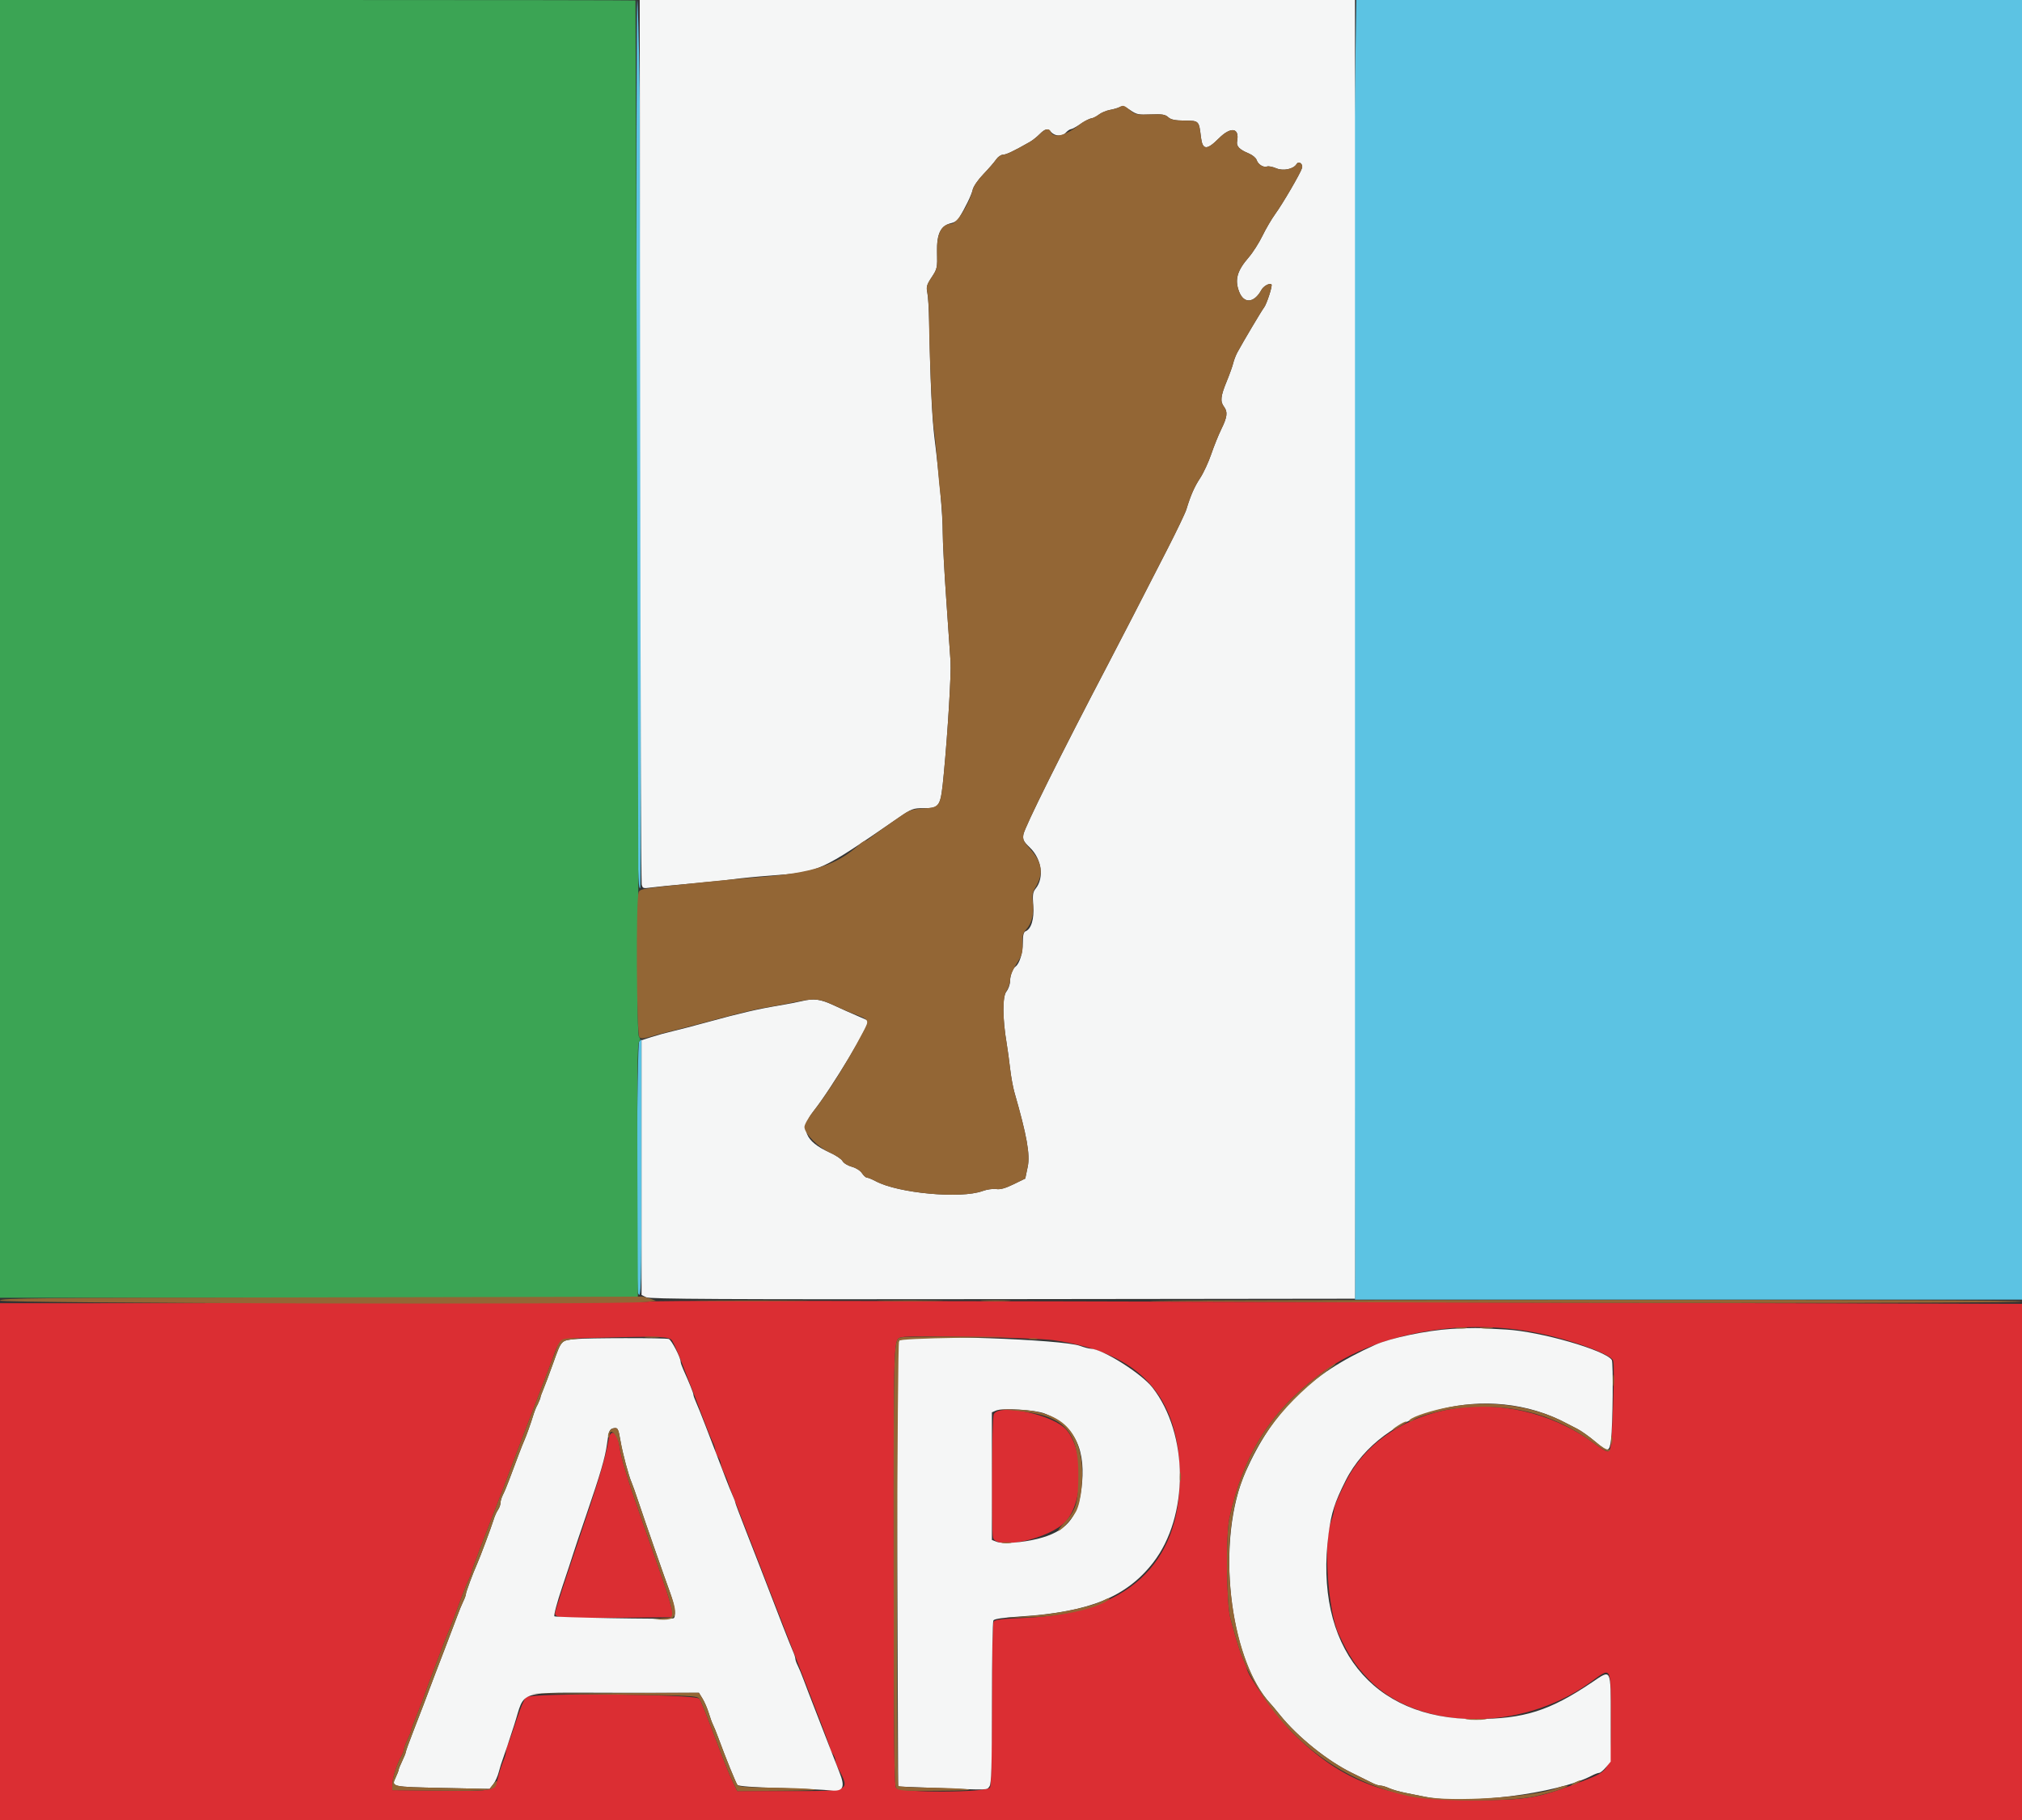 <svg id="svg" version="1.1" xmlns="http://www.w3.org/2000/svg" xmlns:xlink="http://www.w3.org/1999/xlink" width="400" height="360" viewBox="0, 0, 400,360"><rect x="0" y="0" width="400" height="360" fill="#333333" stroke="none"/><g id="svgg"><path id="path0" d="M125.929 87.039 C 126.022 170.780,126.062 175.698,126.650 175.698 C 126.970 175.698,126.869 41.629,126.530 17.372 C 126.397 7.817,126.185 -0.000,126.060 -0.000 C 125.935 -0.000,125.876 39.167,125.929 87.039 M268.046 17.732 C 267.900 27.484,267.841 85.324,267.914 146.264 L 268.047 257.065 334.023 257.065 L 400.000 257.066 400.000 128.533 L 400.000 0.000 334.156 0.000 L 268.312 0.000 268.046 17.732 M126.445 206.013 C 125.987 206.470,125.780 254.601,126.231 255.776 C 126.834 257.346,126.913 254.468,126.913 230.963 C 126.913 217.003,126.905 205.581,126.895 205.581 C 126.885 205.581,126.682 205.775,126.445 206.013 " stroke="none" fill="#5cc3e3" fill-rule="evenodd"></path><path id="path1" d="M0.000 128.353 L 0.000 256.706 63.096 256.706 L 126.193 256.706 126.093 231.642 C 126.020 213.166,126.102 206.446,126.407 206.079 C 126.718 205.704,126.718 205.457,126.408 205.084 C 126.066 204.671,126.004 190.902,126.276 175.878 C 126.314 173.814,125.757 0.157,125.712 0.090 C 125.679 0.041,97.381 0.000,62.826 0.000 L 0.000 0.000 0.000 128.353 " stroke="none" fill="#3ba454" fill-rule="evenodd"></path><path id="path2" d="M127.993 257.484 C 127.003 257.615,97.799 257.737,63.096 257.754 L 0.000 257.786 0.000 308.911 L 0.000 360.036 200.000 360.036 L 400.000 360.036 400.000 308.971 L 400.000 257.905 302.160 257.646 C 151.277 257.247,129.931 257.227,127.993 257.484 M303.510 263.536 C 310.349 264.837,318.609 267.790,319.118 269.115 C 319.513 270.146,318.904 286.211,318.446 286.837 C 318.064 287.361,317.677 287.183,314.993 285.246 C 298.305 273.204,274.189 277.106,266.196 293.143 C 264.616 296.311,263.906 298.028,263.901 298.689 C 263.898 299.064,263.626 300.099,263.297 300.990 C 261.750 305.170,262.705 318.768,264.864 323.312 C 266.928 327.657,268.034 329.329,270.679 332.105 C 280.469 342.383,300.711 342.729,314.473 332.855 C 318.933 329.656,318.632 329.131,318.632 340.107 C 318.632 350.300,318.703 350.144,313.051 352.321 C 304.157 355.747,302.249 356.077,291.363 356.070 C 275.065 356.060,265.402 352.443,255.668 342.711 C 252.430 339.473,246.625 331.263,246.625 329.921 C 246.625 329.829,246.316 329.074,245.940 328.243 C 245.324 326.885,244.807 325.228,243.391 320.072 C 242.614 317.240,242.481 303.605,243.199 300.335 C 245.984 287.657,251.181 279.381,261.087 271.844 C 271.495 263.928,288.288 260.639,303.510 263.536 M132.984 265.200 C 133.496 266.073,134.343 268.087,135.545 271.287 C 136.066 272.673,136.631 274.131,136.801 274.527 C 136.971 274.923,137.869 277.273,138.797 279.748 C 139.725 282.223,140.712 284.678,140.989 285.204 C 141.267 285.730,141.499 286.459,141.506 286.824 C 141.512 287.190,141.755 287.803,142.046 288.188 C 142.336 288.572,142.580 289.139,142.586 289.448 C 142.593 289.756,142.912 290.657,143.294 291.449 C 143.677 292.241,143.995 293.009,144.002 293.155 C 144.009 293.301,145.242 296.541,146.743 300.355 C 148.243 304.170,149.774 308.101,150.145 309.091 C 150.750 310.707,152.304 314.716,156.146 324.572 C 156.841 326.355,157.715 328.623,158.089 329.613 C 158.463 330.603,159.985 334.532,161.472 338.343 C 162.960 342.154,164.182 345.476,164.188 345.724 C 164.194 345.972,164.437 346.489,164.728 346.873 C 165.019 347.258,165.258 347.825,165.259 348.134 C 165.260 348.442,165.474 349.104,165.735 349.603 C 168.219 354.362,168.396 354.275,156.225 354.275 L 145.837 354.275 144.938 352.385 C 144.443 351.346,143.487 349.037,142.813 347.255 C 139.312 337.994,138.757 336.603,138.329 336.013 C 137.662 335.096,105.059 334.821,104.061 335.724 C 103.726 336.027,102.917 337.935,102.263 339.965 C 101.608 341.994,100.852 344.165,100.581 344.789 C 100.311 345.413,100.090 346.198,100.090 346.535 C 100.090 346.871,99.865 347.656,99.589 348.280 C 99.313 348.904,98.897 350.144,98.663 351.035 C 97.772 354.434,98.253 354.301,87.246 354.191 L 77.588 354.095 77.631 352.835 C 77.676 351.511,78.489 348.993,79.393 347.379 C 79.687 346.854,79.933 346.206,79.940 345.939 C 79.947 345.673,80.265 344.806,80.648 344.014 C 81.031 343.222,81.350 342.412,81.357 342.214 C 81.365 342.016,81.871 340.639,82.483 339.154 C 83.094 337.669,83.808 335.806,84.069 335.014 C 84.330 334.221,84.862 332.763,85.252 331.773 C 85.642 330.783,86.469 328.596,87.092 326.913 C 87.714 325.230,88.373 323.528,88.557 323.132 C 88.901 322.390,90.247 318.869,91.515 315.392 C 91.912 314.302,92.465 312.953,92.743 312.392 C 93.022 311.831,93.249 311.229,93.249 311.053 C 93.249 310.878,93.987 308.825,94.889 306.492 C 99.651 294.170,100.357 292.323,101.811 288.389 C 102.214 287.300,103.229 284.626,104.067 282.448 C 104.906 280.270,106.122 277.111,106.769 275.428 C 107.417 273.744,108.375 271.233,108.899 269.847 C 111.027 264.220,109.792 264.852,119.172 264.592 C 130.562 264.277,132.493 264.362,132.984 265.200 M208.461 265.101 C 225.438 267.494,233.367 276.105,233.386 292.169 C 233.407 309.542,222.793 319.199,202.776 320.017 C 198.156 320.206,196.838 320.371,196.570 320.795 C 196.371 321.110,196.228 327.846,196.225 337.107 C 196.222 347.282,196.087 353.130,195.847 353.579 C 195.299 354.603,178.052 354.664,177.279 353.645 C 176.887 353.130,176.798 345.101,176.789 309.430 C 176.777 263.338,176.720 264.938,178.398 264.499 C 180.006 264.078,204.712 264.573,208.461 265.101 M196.592 279.724 C 196.192 280.473,196.059 302.695,196.447 304.140 C 197.135 306.711,207.702 304.359,210.826 300.939 C 214.399 297.028,214.501 287.010,211.009 282.852 C 208.498 279.861,197.765 277.533,196.592 279.724 M120.414 284.698 C 119.764 288.494,118.426 292.975,114.316 305.119 C 111.838 312.440,109.811 318.715,109.811 319.064 C 109.811 320.039,110.638 320.101,122.232 319.993 L 133.033 319.892 132.995 318.812 C 132.974 318.218,132.049 315.140,130.939 311.971 C 129.829 308.803,127.928 303.375,126.713 299.910 C 124.021 292.228,122.866 288.398,122.552 286.115 C 122.167 283.319,120.804 282.416,120.414 284.698 " stroke="none" fill="#db2e33" fill-rule="evenodd"></path><path id="path3" d="M126.651 87.039 C 126.704 134.910,126.834 174.462,126.939 174.932 C 127.112 175.713,127.261 175.768,128.641 175.569 C 129.473 175.449,132.988 175.102,136.454 174.798 C 139.919 174.495,143.888 174.086,145.275 173.889 C 146.661 173.693,149.901 173.379,152.475 173.192 C 162.130 172.489,162.099 172.503,177.650 161.816 C 180.348 159.962,180.623 159.856,182.725 159.856 C 185.961 159.856,186.079 159.652,186.716 152.958 C 187.503 144.694,188.186 133.319,188.042 130.873 C 187.972 129.685,187.596 124.231,187.207 118.753 C 186.817 113.275,186.499 107.280,186.499 105.432 C 186.500 102.040,185.846 94.539,184.856 86.589 C 184.367 82.655,184.020 75.063,183.805 63.546 C 183.760 61.170,183.599 58.626,183.447 57.892 C 183.207 56.741,183.326 56.321,184.311 54.834 C 185.405 53.182,185.449 52.976,185.373 49.811 C 185.286 46.176,186.101 44.587,188.297 44.105 C 188.805 43.993,189.423 43.576,189.672 43.177 C 190.909 41.197,192.195 38.554,192.420 37.533 C 192.564 36.876,193.463 35.567,194.535 34.454 C 195.561 33.389,196.691 32.087,197.047 31.560 C 197.402 31.034,198.015 30.603,198.409 30.603 C 199.041 30.603,200.553 29.884,203.722 28.076 C 204.249 27.776,205.119 27.087,205.654 26.546 C 206.742 25.447,207.292 25.327,207.881 26.059 C 208.600 26.953,210.094 27.064,210.806 26.277 C 211.162 25.884,211.630 25.560,211.847 25.556 C 212.064 25.552,212.954 25.066,213.826 24.476 C 214.697 23.885,215.643 23.402,215.929 23.402 C 216.214 23.402,216.855 23.083,217.351 22.692 C 217.848 22.301,218.846 21.875,219.568 21.744 C 220.291 21.614,221.179 21.354,221.542 21.166 C 222.040 20.909,222.541 21.060,223.589 21.786 C 224.841 22.654,225.238 22.737,227.673 22.635 C 229.881 22.543,230.501 22.641,231.094 23.178 C 231.644 23.675,232.431 23.839,234.356 23.857 C 237.212 23.884,237.177 23.848,237.582 27.170 C 237.892 29.706,238.728 29.756,241.105 27.379 C 243.494 24.990,245.242 25.257,244.730 27.934 C 244.541 28.926,245.166 29.581,247.040 30.354 C 247.764 30.653,248.463 31.236,248.595 31.651 C 248.874 32.532,249.960 33.202,250.668 32.931 C 250.940 32.826,251.762 32.991,252.494 33.297 C 253.873 33.873,255.878 33.451,256.493 32.456 C 256.926 31.755,257.827 32.428,257.565 33.256 C 257.217 34.357,253.747 40.302,252.252 42.359 C 251.554 43.319,250.424 45.250,249.741 46.649 C 249.059 48.049,247.852 49.943,247.060 50.858 C 244.722 53.560,244.224 55.302,245.117 57.664 C 246.051 60.136,248.093 59.987,249.540 57.342 C 249.965 56.566,251.176 55.916,251.533 56.273 C 251.771 56.512,250.577 60.182,250.045 60.846 C 249.617 61.379,245.936 67.571,244.800 69.667 C 244.478 70.261,244.101 71.233,243.962 71.827 C 243.823 72.421,243.232 74.071,242.647 75.493 C 241.464 78.370,241.356 79.416,242.136 80.447 C 242.907 81.467,242.791 82.477,241.628 84.842 C 241.059 86.000,240.152 88.245,239.614 89.829 C 239.076 91.413,238.092 93.535,237.427 94.545 C 236.282 96.283,235.528 97.998,234.689 100.777 C 234.485 101.452,232.819 104.935,230.986 108.518 C 226.210 117.855,221.474 127.043,219.184 131.413 C 209.969 148.997,202.681 163.656,202.452 165.066 C 202.288 166.078,202.458 166.424,203.718 167.636 C 206.086 169.916,206.611 173.625,204.870 175.775 C 204.319 176.455,204.241 177.015,204.401 179.133 C 204.603 181.796,204.003 183.778,202.861 184.215 C 202.487 184.359,202.340 185.020,202.340 186.555 C 202.340 188.479,201.668 190.641,200.904 191.179 C 200.352 191.567,199.820 192.987,199.820 194.069 C 199.820 194.694,199.485 195.631,199.077 196.151 C 198.277 197.168,198.304 201.416,199.143 206.389 C 199.334 207.527,199.640 209.761,199.821 211.353 C 200.003 212.945,200.395 215.092,200.692 216.125 C 203.132 224.590,203.810 228.389,203.309 230.783 L 202.820 233.123 200.510 234.249 C 198.870 235.049,197.870 235.324,197.062 235.197 C 196.436 235.100,195.220 235.277,194.361 235.592 C 190.069 237.165,177.680 236.026,173.250 233.652 C 172.523 233.262,171.742 232.943,171.514 232.943 C 171.286 232.943,170.839 232.545,170.519 232.057 C 170.183 231.544,169.336 231.009,168.504 230.785 C 167.715 230.572,166.892 230.068,166.676 229.663 C 166.459 229.259,165.282 228.479,164.059 227.930 C 159.227 225.760,158.226 223.216,160.882 219.853 C 164.520 215.248,172.316 202.294,171.704 201.873 C 171.623 201.817,170.666 201.393,169.577 200.930 C 168.488 200.468,166.422 199.543,164.985 198.875 C 162.258 197.606,161.000 197.440,158.596 198.031 C 157.804 198.226,155.698 198.628,153.915 198.925 C 149.887 199.596,146.299 200.431,140.054 202.149 C 137.381 202.885,134.221 203.710,133.033 203.983 C 131.845 204.257,129.982 204.768,128.893 205.120 L 126.913 205.761 126.913 230.952 L 126.913 256.144 127.813 256.600 C 128.532 256.964,142.750 257.039,198.380 256.971 L 268.047 256.886 268.047 128.443 L 268.047 0.000 197.300 0.000 L 126.553 -0.000 126.651 87.039 M287.129 262.857 C 282.229 263.159,275.057 264.663,272.007 266.028 C 259.191 271.765,251.875 278.930,246.421 291.089 C 240.469 304.359,243.053 328.228,251.397 337.061 C 251.644 337.321,252.434 338.268,253.154 339.164 C 256.665 343.537,262.636 348.342,267.486 350.697 C 269.181 351.519,270.997 352.418,271.523 352.694 C 272.048 352.970,272.753 353.195,273.088 353.195 C 273.424 353.195,274.209 353.429,274.833 353.716 C 275.457 354.002,276.940 354.423,278.128 354.650 C 279.316 354.878,280.936 355.204,281.728 355.374 C 289.756 357.101,308.042 354.822,314.851 351.247 C 315.446 350.935,316.120 350.679,316.350 350.677 C 316.580 350.676,317.187 350.177,317.700 349.567 L 318.632 348.460 318.632 339.868 C 318.632 329.794,318.820 330.153,314.916 332.780 C 306.546 338.410,301.512 340.002,291.989 340.032 C 271.403 340.097,259.894 325.612,262.830 303.330 C 263.372 299.219,264.023 297.192,266.187 292.889 C 273.339 278.666,294.467 273.212,309.991 281.582 C 310.288 281.742,311.181 282.201,311.976 282.601 C 312.771 283.002,314.386 284.146,315.565 285.143 C 318.131 287.312,318.380 287.282,318.696 284.759 C 319.046 281.954,319.171 269.528,318.854 269.015 C 317.669 267.097,304.686 263.356,297.930 262.986 C 296.148 262.888,293.879 262.764,292.889 262.710 C 291.899 262.657,289.307 262.722,287.129 262.857 M113.771 264.871 C 110.981 265.158,111.073 265.058,109.453 269.574 C 108.618 271.902,107.708 274.318,107.432 274.942 C 107.156 275.566,106.930 276.214,106.928 276.382 C 106.927 276.550,106.690 277.141,106.400 277.696 C 106.111 278.251,105.717 279.223,105.524 279.856 C 105.026 281.496,104.088 284.123,103.700 284.968 C 103.378 285.668,102.227 288.671,100.734 292.709 C 100.331 293.798,99.779 295.120,99.506 295.645 C 99.233 296.171,99.010 296.904,99.010 297.275 C 99.010 297.646,98.785 298.270,98.511 298.662 C 98.237 299.053,97.843 299.940,97.636 300.632 C 97.235 301.974,94.887 308.250,94.337 309.451 C 93.618 311.021,92.169 314.931,92.169 315.301 C 92.169 315.517,91.941 316.152,91.663 316.712 C 91.385 317.273,90.832 318.623,90.434 319.712 C 90.036 320.801,88.991 323.555,88.111 325.833 C 86.716 329.443,85.507 332.621,83.728 337.354 C 83.467 338.047,82.586 340.325,81.771 342.416 C 80.955 344.507,80.283 346.371,80.276 346.557 C 80.269 346.743,79.951 347.543,79.568 348.335 C 79.185 349.127,78.867 349.913,78.860 350.081 C 78.853 350.249,78.582 350.947,78.257 351.632 C 77.398 353.441,77.435 353.449,87.578 353.660 L 96.847 353.852 97.567 352.937 C 97.963 352.433,98.456 351.354,98.662 350.538 C 98.868 349.722,99.255 348.488,99.521 347.795 C 99.786 347.102,100.776 344.137,101.720 341.208 C 104.009 334.100,101.722 334.833,121.598 334.833 L 138.264 334.833 138.985 336.004 C 139.381 336.647,139.930 337.921,140.206 338.834 C 140.481 339.747,140.864 340.800,141.058 341.174 C 141.251 341.548,141.736 342.745,142.135 343.834 C 143.512 347.591,145.564 352.656,145.870 353.053 C 146.067 353.310,149.027 353.535,154.186 353.686 C 158.592 353.815,163.120 354.019,164.249 354.141 C 166.831 354.419,167.262 353.563,166.058 350.544 C 165.652 349.527,164.916 347.642,164.423 346.355 C 163.929 345.068,162.639 341.746,161.556 338.974 C 160.473 336.202,159.290 333.123,158.926 332.133 C 158.562 331.143,158.056 329.928,157.802 329.433 C 157.548 328.938,157.339 328.336,157.338 328.095 C 157.337 327.854,157.096 327.125,156.803 326.475 C 156.338 325.442,153.895 319.187,150.507 310.351 C 149.937 308.866,148.568 305.352,147.463 302.542 C 146.358 299.732,145.455 297.326,145.455 297.195 C 145.455 297.065,145.223 296.448,144.940 295.824 C 144.657 295.200,144.008 293.596,143.500 292.259 C 142.991 290.923,142.183 288.816,141.706 287.579 C 141.228 286.341,140.246 283.789,139.525 281.908 C 138.803 280.027,137.979 277.977,137.693 277.353 C 137.408 276.729,137.174 276.061,137.174 275.869 C 137.174 275.545,136.393 273.603,135.164 270.873 C 134.883 270.249,134.653 269.580,134.653 269.387 C 134.653 268.548,132.851 265.063,132.310 264.855 C 131.703 264.622,116.062 264.636,113.771 264.871 M178.358 264.979 C 177.253 265.426,177.303 262.776,177.498 309.811 L 177.678 353.375 185.419 353.680 C 195.759 354.088,195.190 354.106,195.739 353.355 C 196.122 352.831,196.221 349.491,196.225 336.835 C 196.228 328.110,196.360 320.768,196.519 320.518 C 196.712 320.213,198.530 319.954,202.022 319.733 C 215.488 318.879,222.863 315.872,228.120 309.091 C 235.225 299.927,235.166 283.668,227.995 274.470 C 225.805 271.661,218.120 266.831,215.745 266.771 C 215.402 266.762,214.473 266.515,213.681 266.223 C 210.168 264.924,181.034 263.898,178.358 264.979 M206.661 279.598 C 212.689 281.991,215.001 286.835,213.894 294.753 C 213.107 300.379,210.772 302.998,205.326 304.367 C 202.285 305.131,198.372 305.429,197.210 304.986 L 196.220 304.608 196.220 291.987 L 196.220 279.365 197.030 279.016 C 198.310 278.465,204.795 278.857,206.661 279.598 M122.757 285.057 C 123.183 287.529,124.365 291.941,124.951 293.249 C 125.129 293.645,125.759 295.428,126.352 297.210 C 127.612 300.995,131.505 312.165,132.563 315.032 C 133.531 317.650,133.812 320.056,133.160 320.120 C 131.193 320.314,109.925 319.942,109.680 319.709 C 109.508 319.545,110.199 316.949,111.230 313.892 C 112.253 310.855,113.235 307.885,113.411 307.291 C 113.587 306.697,114.788 303.132,116.081 299.370 C 118.763 291.562,119.728 288.255,120.071 285.689 C 120.418 283.102,120.573 282.691,121.259 282.535 C 122.219 282.316,122.311 282.472,122.757 285.057 " stroke="none" fill="#f5f6f6" fill-rule="evenodd"></path><path id="path4" d="M221.422 21.207 C 221.125 21.374,220.291 21.616,219.568 21.745 C 218.846 21.875,217.874 22.276,217.408 22.637 C 216.943 22.997,216.129 23.398,215.599 23.527 C 215.070 23.656,214.179 24.137,213.619 24.596 C 210.881 26.839,208.395 27.468,207.853 26.055 C 207.557 25.285,206.717 25.473,205.654 26.546 C 205.119 27.087,204.249 27.776,203.722 28.076 C 200.553 29.884,199.041 30.603,198.409 30.603 C 198.015 30.603,197.402 31.034,197.047 31.560 C 196.691 32.087,195.561 33.389,194.535 34.454 C 193.487 35.542,192.563 36.880,192.425 37.507 C 191.824 40.244,189.284 44.284,188.164 44.284 C 186.261 44.284,185.287 46.214,185.373 49.811 C 185.449 52.976,185.405 53.182,184.311 54.834 C 183.319 56.332,183.207 56.732,183.458 57.892 C 183.617 58.626,183.764 60.927,183.783 63.006 C 183.851 70.125,184.391 82.627,184.716 84.608 C 184.895 85.698,185.211 88.727,185.418 91.340 C 185.624 93.953,185.947 97.274,186.135 98.720 C 186.323 100.167,186.481 103.025,186.488 105.071 C 186.494 107.118,186.817 113.275,187.207 118.753 C 187.596 124.231,187.972 129.685,188.042 130.873 C 188.186 133.319,187.503 144.694,186.716 152.958 C 186.084 159.607,186.019 159.717,182.608 159.922 C 180.742 160.035,179.873 160.287,178.758 161.040 C 176.552 162.528,172.330 165.530,171.842 165.956 C 171.603 166.166,171.269 166.337,171.100 166.337 C 170.931 166.337,170.479 166.623,170.095 166.973 C 165.509 171.152,160.847 172.667,149.955 173.516 C 147.381 173.716,142.925 174.121,140.054 174.416 C 126.776 175.779,126.709 175.789,126.353 176.455 C 125.774 177.537,125.911 204.688,126.498 205.176 C 126.861 205.476,127.434 205.439,128.749 205.031 C 129.719 204.730,131.485 204.256,132.673 203.978 C 133.861 203.699,137.345 202.795,140.414 201.968 C 147.080 200.172,149.596 199.577,152.475 199.115 C 153.663 198.924,155.821 198.519,157.269 198.214 C 161.001 197.429,162.123 197.512,164.838 198.777 C 166.157 199.391,167.642 200.048,168.137 200.236 C 172.211 201.788,172.085 201.579,170.618 204.360 C 167.483 210.305,163.776 216.206,160.887 219.853 C 159.909 221.089,159.137 222.439,159.137 222.913 C 159.140 224.233,161.888 226.984,164.236 228.018 C 165.358 228.512,166.454 229.250,166.672 229.657 C 166.892 230.067,167.710 230.571,168.504 230.785 C 169.336 231.009,170.183 231.544,170.519 232.057 C 170.839 232.545,171.286 232.943,171.514 232.943 C 171.742 232.943,172.523 233.262,173.250 233.652 C 177.680 236.026,190.069 237.165,194.361 235.592 C 195.220 235.277,196.436 235.100,197.062 235.197 C 197.870 235.324,198.870 235.049,200.510 234.249 L 202.820 233.123 203.309 230.783 C 203.810 228.389,203.132 224.590,200.692 216.125 C 200.395 215.092,200.003 212.945,199.821 211.353 C 199.640 209.761,199.334 207.527,199.143 206.389 C 198.326 201.544,198.303 197.202,199.087 196.040 C 199.487 195.446,199.816 194.436,199.818 193.796 C 199.819 193.084,200.311 191.866,201.086 190.654 C 202.188 188.932,202.341 188.419,202.269 186.702 C 202.202 185.080,202.332 184.574,202.999 183.864 C 204.101 182.690,204.606 180.652,204.316 178.543 C 204.122 177.137,204.216 176.556,204.789 175.613 C 206.477 172.833,206.221 170.682,203.888 168.055 C 202.494 166.486,202.291 166.062,202.453 165.062 C 202.681 163.656,209.980 148.976,219.184 131.413 C 221.474 127.043,226.210 117.855,230.986 108.518 C 232.819 104.935,234.485 101.452,234.689 100.777 C 235.528 97.998,236.282 96.283,237.427 94.545 C 238.092 93.535,239.076 91.413,239.614 89.829 C 240.152 88.245,241.059 86.000,241.628 84.842 C 242.791 82.477,242.907 81.467,242.136 80.447 C 241.356 79.416,241.464 78.370,242.647 75.493 C 243.232 74.071,243.823 72.421,243.962 71.827 C 244.101 71.233,244.478 70.261,244.800 69.667 C 245.936 67.571,249.617 61.379,250.045 60.846 C 250.577 60.182,251.771 56.512,251.533 56.273 C 251.176 55.916,249.965 56.566,249.540 57.342 C 248.093 59.987,246.051 60.136,245.117 57.664 C 244.224 55.302,244.722 53.560,247.060 50.858 C 247.852 49.943,249.059 48.049,249.741 46.649 C 250.424 45.250,251.554 43.319,252.252 42.359 C 253.747 40.302,257.217 34.357,257.565 33.256 C 257.827 32.428,256.926 31.755,256.493 32.456 C 255.878 33.451,253.873 33.873,252.494 33.297 C 251.762 32.991,250.940 32.826,250.668 32.931 C 249.960 33.202,248.874 32.532,248.595 31.651 C 248.463 31.236,247.764 30.653,247.040 30.354 C 245.166 29.581,244.541 28.926,244.730 27.934 C 245.242 25.257,243.494 24.990,241.105 27.379 C 238.728 29.756,237.892 29.706,237.582 27.170 C 237.177 23.848,237.212 23.884,234.356 23.857 C 232.435 23.839,231.643 23.675,231.097 23.181 C 230.503 22.643,229.873 22.547,227.518 22.636 C 224.889 22.736,224.572 22.670,223.554 21.813 C 222.345 20.796,222.219 20.760,221.422 21.207 M63.276 256.616 C 7.364 256.697,0.000 256.770,0.000 257.247 C 0.000 257.818,122.140 258.104,127.484 257.546 L 129.780 257.306 128.526 256.853 C 127.837 256.604,127.111 256.428,126.913 256.462 C 126.715 256.496,98.078 256.565,63.276 256.616 M139.604 257.335 C 144.604 257.392,152.786 257.392,157.786 257.335 C 162.786 257.279,158.695 257.233,148.695 257.233 C 138.695 257.233,134.604 257.279,139.604 257.335 M174.707 257.335 C 177.628 257.395,182.408 257.395,185.329 257.335 C 188.249 257.274,185.860 257.225,180.018 257.225 C 174.176 257.225,171.787 257.274,174.707 257.335 M194.509 257.333 C 195.846 257.402,198.033 257.402,199.370 257.333 C 200.707 257.263,199.613 257.207,196.940 257.207 C 194.266 257.207,193.173 257.263,194.509 257.333 M240.144 257.445 C 300.803 257.841,400.000 257.829,400.000 257.426 C 400.000 257.186,367.135 257.090,301.980 257.137 C 228.082 257.192,212.865 257.267,240.144 257.445 M288.119 262.724 C 288.663 262.807,289.554 262.807,290.099 262.724 C 290.644 262.642,290.198 262.574,289.109 262.574 C 288.020 262.574,287.574 262.642,288.119 262.724 M292.986 262.727 C 293.633 262.807,294.605 262.806,295.146 262.724 C 295.687 262.641,295.158 262.576,293.969 262.578 C 292.781 262.580,292.339 262.647,292.986 262.727 M127.715 264.526 C 128.354 264.606,129.488 264.607,130.235 264.529 C 130.982 264.451,130.459 264.386,129.073 264.385 C 127.687 264.383,127.076 264.447,127.715 264.526 M178.398 264.519 C 176.721 264.911,176.777 263.337,176.789 309.430 C 176.798 345.101,176.887 353.130,177.279 353.645 C 177.711 354.215,178.516 354.270,185.638 354.221 C 191.112 354.182,192.805 354.085,191.179 353.903 C 189.892 353.758,186.378 353.621,183.370 353.597 C 180.361 353.574,177.812 353.412,177.703 353.236 C 177.303 352.589,177.465 265.595,177.867 265.193 C 178.117 264.942,182.318 264.739,189.846 264.614 L 201.440 264.422 190.279 264.386 C 184.140 264.366,178.794 264.426,178.398 264.519 M111.208 264.989 C 110.888 265.176,110.452 265.779,110.239 266.328 C 110.026 266.877,109.424 268.461,108.899 269.847 C 108.375 271.233,107.417 273.744,106.769 275.428 C 106.122 277.111,104.906 280.270,104.067 282.448 C 103.229 284.626,102.214 287.300,101.811 288.389 C 100.357 292.323,99.651 294.170,94.889 306.492 C 93.987 308.825,93.249 310.878,93.249 311.053 C 93.249 311.229,93.022 311.831,92.743 312.392 C 92.465 312.953,91.912 314.302,91.515 315.392 C 90.247 318.869,88.901 322.390,88.557 323.132 C 88.373 323.528,87.714 325.230,87.092 326.913 C 86.469 328.596,85.642 330.783,85.252 331.773 C 84.862 332.763,84.330 334.221,84.069 335.014 C 83.808 335.806,83.094 337.669,82.483 339.154 C 81.871 340.639,81.365 342.016,81.357 342.214 C 81.350 342.412,81.031 343.222,80.648 344.014 C 80.265 344.806,79.947 345.673,79.940 345.939 C 79.933 346.206,79.687 346.854,79.393 347.379 C 78.489 348.993,77.676 351.511,77.631 352.835 L 77.588 354.095 87.246 354.191 C 97.487 354.293,98.209 354.172,98.278 352.337 C 98.284 352.161,97.965 352.431,97.569 352.935 L 96.847 353.852 87.578 353.660 C 77.435 353.449,77.398 353.441,78.257 351.632 C 78.582 350.947,78.853 350.249,78.860 350.081 C 78.867 349.913,79.185 349.127,79.568 348.335 C 79.951 347.543,80.269 346.743,80.276 346.557 C 80.283 346.371,80.955 344.507,81.771 342.416 C 82.586 340.325,83.467 338.047,83.728 337.354 C 85.507 332.621,86.716 329.443,88.111 325.833 C 88.991 323.555,90.036 320.801,90.434 319.712 C 90.832 318.623,91.385 317.273,91.663 316.712 C 91.941 316.152,92.169 315.517,92.169 315.301 C 92.169 314.931,93.618 311.021,94.337 309.451 C 94.887 308.250,97.235 301.974,97.636 300.632 C 97.843 299.940,98.237 299.053,98.511 298.662 C 98.785 298.270,99.010 297.646,99.010 297.275 C 99.010 296.904,99.233 296.171,99.506 295.645 C 99.779 295.120,100.331 293.798,100.734 292.709 C 102.227 288.671,103.378 285.668,103.700 284.968 C 104.111 284.074,105.051 281.422,105.550 279.748 C 105.756 279.055,106.051 278.326,106.204 278.128 C 106.357 277.930,106.601 277.363,106.747 276.868 C 106.892 276.373,107.219 275.482,107.472 274.887 C 107.726 274.293,108.618 271.902,109.453 269.574 C 111.073 265.058,110.981 265.158,113.771 264.871 C 114.848 264.761,114.796 264.735,113.411 264.695 C 112.520 264.669,111.529 264.802,111.208 264.989 M203.695 264.881 C 204.142 264.967,204.790 264.964,205.135 264.874 C 205.479 264.784,205.113 264.713,204.320 264.717 C 203.528 264.721,203.247 264.795,203.695 264.881 M261.138 271.806 C 251.178 279.382,245.989 287.633,243.199 300.335 C 242.481 303.605,242.614 317.240,243.391 320.072 C 244.807 325.228,245.324 326.885,245.940 328.243 C 246.316 329.074,246.625 329.829,246.625 329.921 C 246.625 330.013,247.297 331.278,248.120 332.731 C 254.746 344.441,265.874 352.584,279.028 355.346 C 284.151 356.422,298.741 356.408,303.678 355.322 C 307.165 354.555,311.040 353.243,309.908 353.212 C 309.566 353.203,308.675 353.429,307.928 353.716 C 303.314 355.484,287.031 356.515,281.728 355.374 C 280.936 355.204,279.316 354.878,278.128 354.650 C 276.940 354.423,275.457 354.002,274.833 353.716 C 274.209 353.429,273.424 353.195,273.088 353.195 C 272.753 353.195,272.048 352.970,271.523 352.694 C 270.997 352.418,269.181 351.519,267.486 350.697 C 262.636 348.342,256.665 343.537,253.154 339.164 C 252.434 338.268,251.644 337.321,251.397 337.061 C 243.748 328.964,240.705 307.120,245.370 293.789 C 248.662 284.383,254.288 277.140,263.608 270.313 C 264.069 269.975,264.335 269.692,264.199 269.683 C 264.062 269.674,262.685 270.630,261.138 271.806 M319.095 273.087 C 319.098 274.077,319.167 274.440,319.250 273.892 C 319.333 273.345,319.331 272.535,319.245 272.092 C 319.160 271.649,319.092 272.097,319.095 273.087 M286.769 278.308 C 283.334 278.939,279.599 280.143,278.866 280.855 C 278.429 281.280,279.108 281.309,279.586 280.885 C 280.261 280.288,284.727 279.016,287.342 278.676 C 298.098 277.280,306.821 279.349,314.971 285.229 C 317.268 286.887,318.069 287.295,318.391 286.970 C 318.713 286.646,318.683 286.595,318.264 286.754 C 317.927 286.883,316.894 286.266,315.569 285.146 C 314.387 284.147,312.771 283.002,311.976 282.601 C 311.181 282.201,310.288 281.742,309.991 281.582 C 303.388 278.022,294.868 276.821,286.769 278.308 M200.720 279.003 C 210.279 279.824,213.321 282.832,213.321 291.459 C 213.321 297.284,212.912 298.698,210.482 301.260 C 209.684 302.102,209.194 302.790,209.393 302.790 C 209.885 302.790,212.115 300.344,212.854 298.995 C 213.901 297.082,214.400 292.052,213.886 288.594 C 212.923 282.123,208.976 279.074,201.260 278.840 L 197.480 278.725 200.720 279.003 M276.598 281.950 C 274.973 282.990,275.124 283.230,276.778 282.235 C 278.451 281.229,278.504 281.187,278.098 281.194 C 277.916 281.198,277.241 281.537,276.598 281.950 M121.259 282.535 C 120.629 282.678,120.019 283.956,120.399 284.336 C 120.516 284.453,120.612 284.278,120.612 283.948 C 120.612 282.133,122.257 283.970,122.552 286.115 C 122.866 288.398,124.021 292.228,126.713 299.910 C 134.342 321.682,133.937 319.796,131.053 320.103 L 129.073 320.315 130.873 320.368 C 133.912 320.458,134.210 319.516,132.561 315.032 C 131.472 312.072,127.583 300.907,126.352 297.210 C 125.759 295.428,125.129 293.645,124.951 293.249 C 124.365 291.941,123.183 287.529,122.757 285.057 C 122.311 282.472,122.219 282.316,121.259 282.535 M318.723 284.968 C 318.727 285.761,318.800 286.042,318.887 285.594 C 318.973 285.147,318.969 284.498,318.879 284.154 C 318.789 283.810,318.719 284.176,318.723 284.968 M233.394 292.169 C 233.398 292.961,233.472 293.243,233.558 292.795 C 233.644 292.347,233.641 291.699,233.551 291.355 C 233.461 291.011,233.390 291.377,233.394 292.169 M198.290 305.205 C 198.735 305.290,199.464 305.290,199.910 305.205 C 200.356 305.119,199.991 305.049,199.100 305.049 C 198.209 305.049,197.844 305.119,198.290 305.205 M218.542 316.449 C 216.241 317.794,209.196 319.283,203.060 319.720 L 198.920 320.014 203.780 319.898 C 209.715 319.757,216.630 318.264,219.072 316.597 C 219.851 316.065,219.409 315.942,218.542 316.449 M121.227 335.185 C 136.627 335.360,137.898 335.421,138.329 336.013 C 138.757 336.603,139.312 337.994,142.813 347.255 C 143.487 349.037,144.443 351.346,144.938 352.385 L 145.837 354.275 154.557 354.219 C 160.498 354.180,162.473 354.080,160.756 353.903 C 159.370 353.761,155.542 353.625,152.249 353.600 C 147.932 353.568,146.165 353.430,145.913 353.105 C 145.571 352.666,143.587 347.797,142.135 343.834 C 141.736 342.745,141.251 341.548,141.058 341.174 C 140.864 340.800,140.481 339.747,140.206 338.834 C 139.930 337.921,139.381 336.647,138.985 336.004 L 138.264 334.833 121.427 334.915 L 104.590 334.996 121.227 335.185 M290.279 340.139 C 291.220 340.213,292.759 340.213,293.699 340.139 C 294.640 340.064,293.870 340.004,291.989 340.004 C 290.108 340.004,289.338 340.064,290.279 340.139 M311.431 352.655 C 310.936 352.938,310.693 353.170,310.891 353.170 C 311.089 353.170,311.656 352.938,312.151 352.655 C 312.646 352.372,312.889 352.141,312.691 352.141 C 312.493 352.141,311.926 352.372,311.431 352.655 " stroke="none" fill="#936635" fill-rule="evenodd"></path></g></svg>